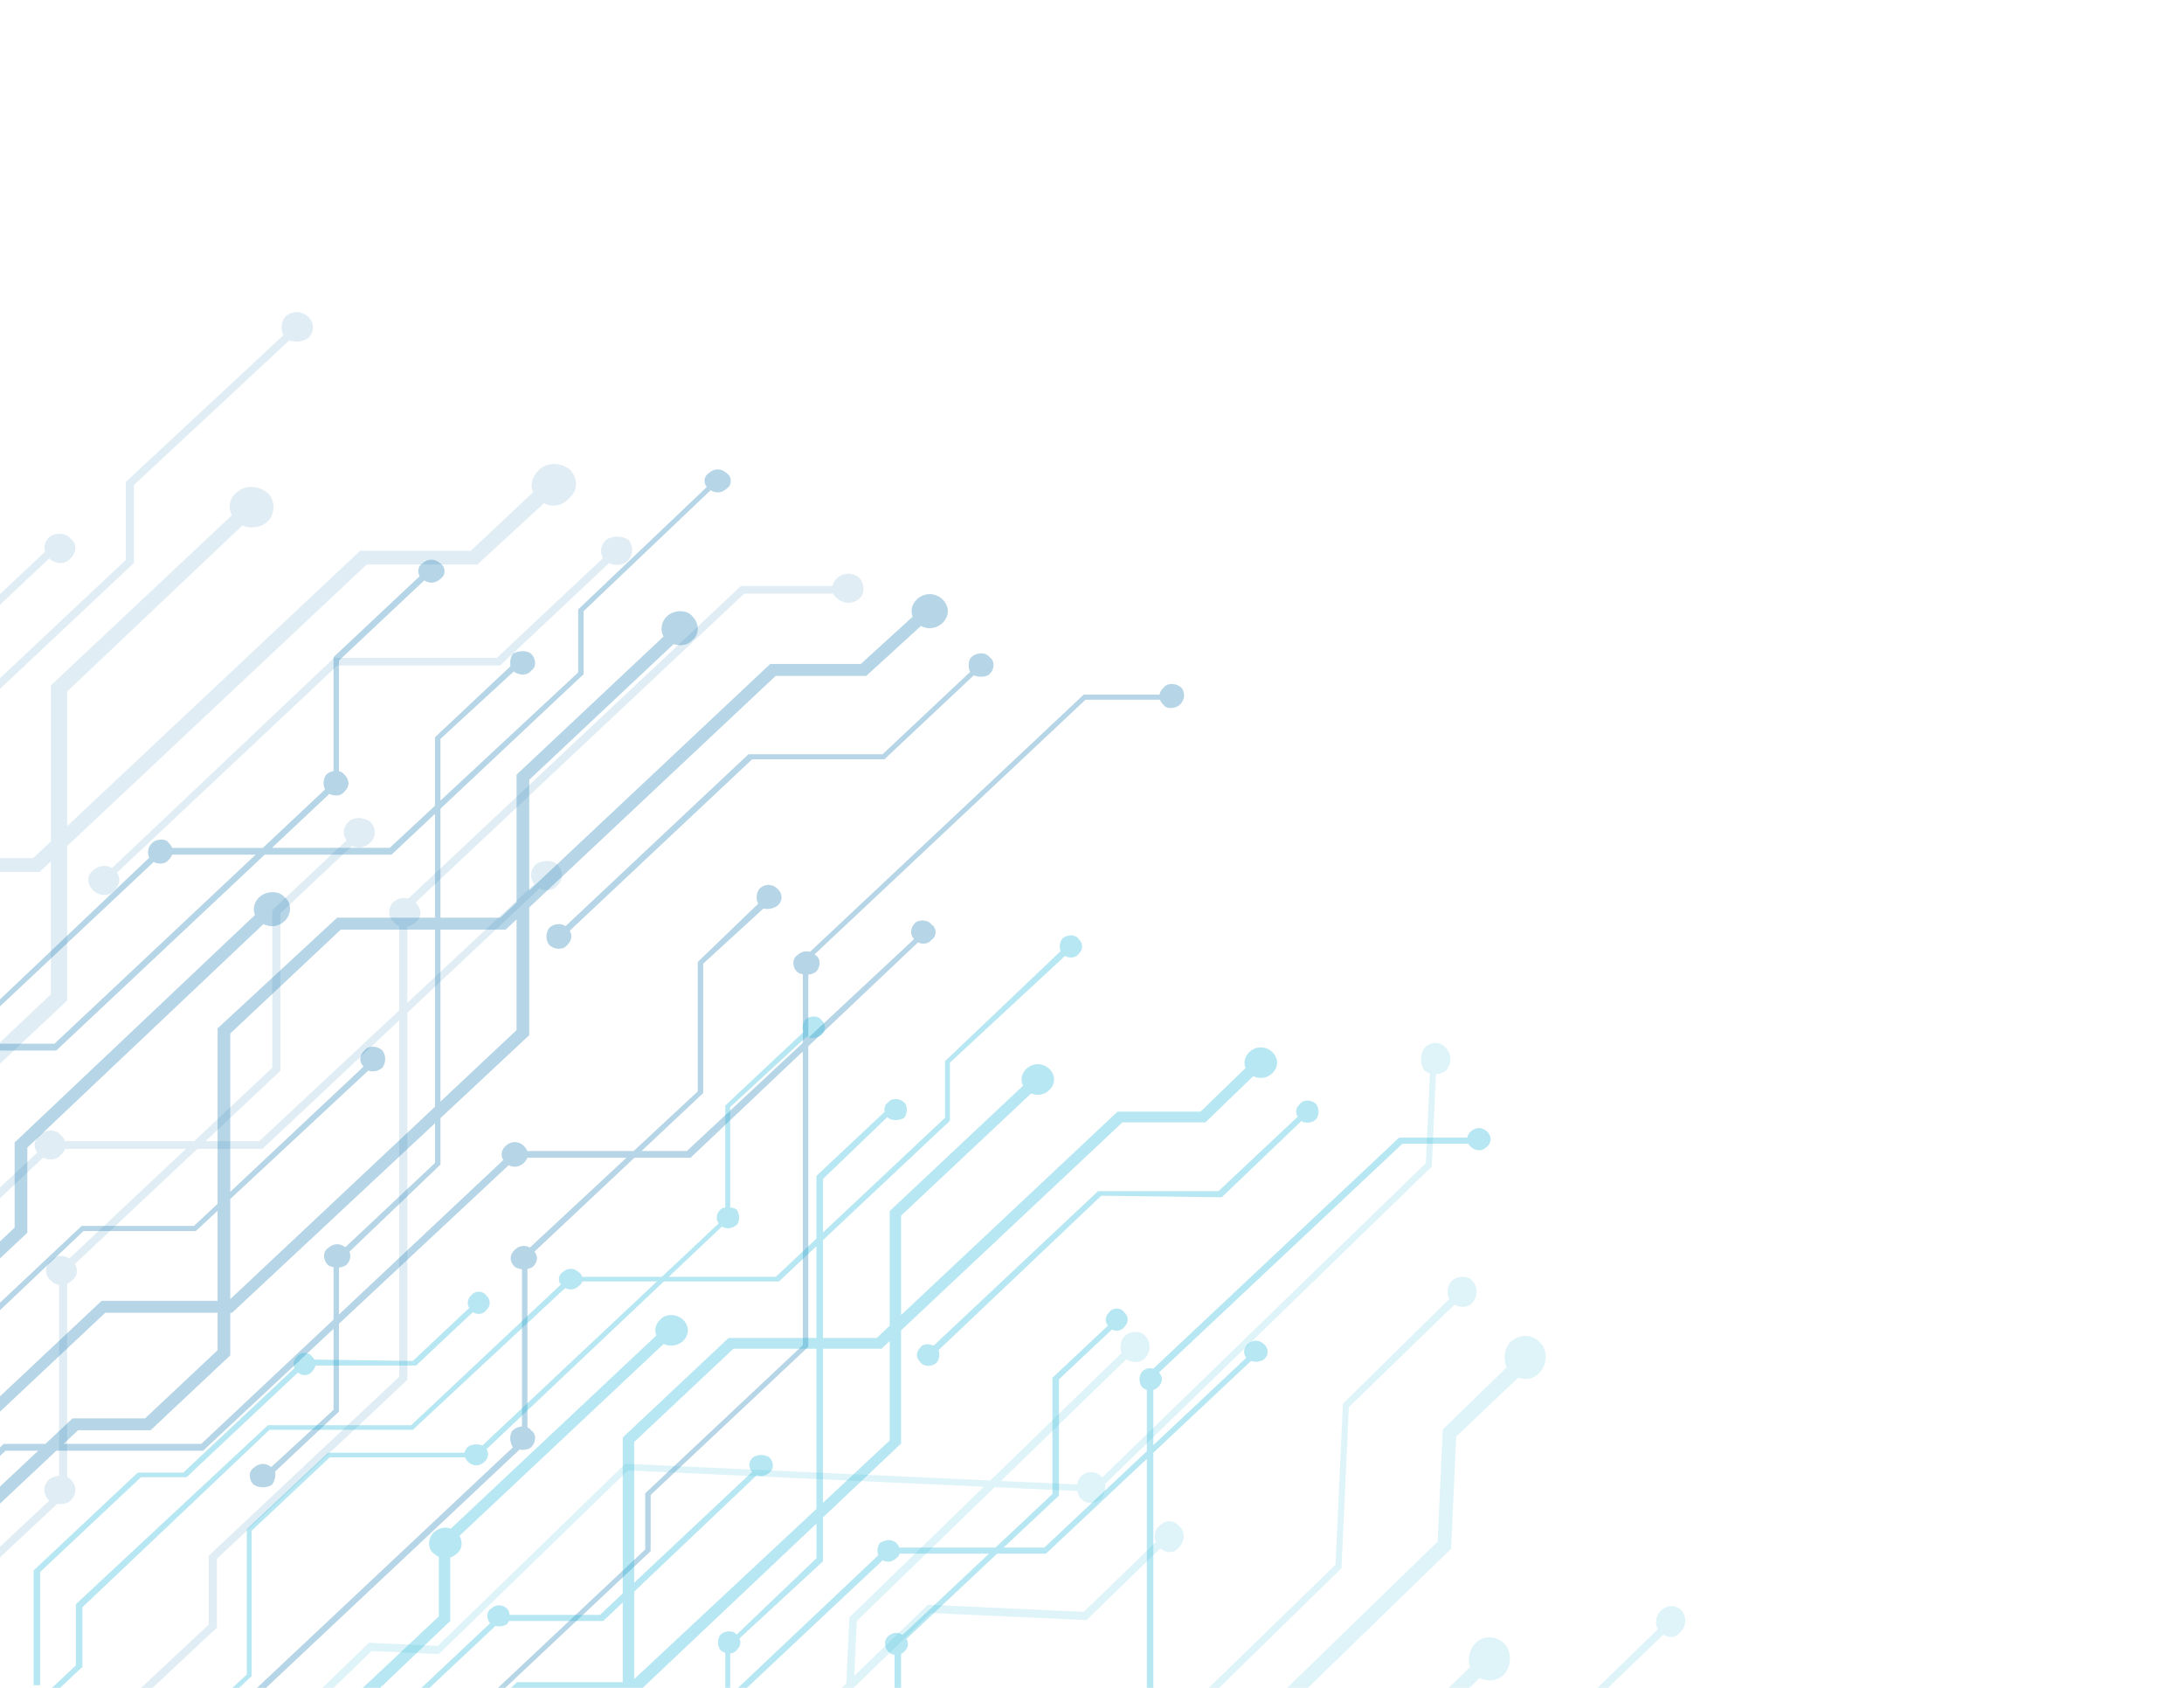 <?xml version="1.0" encoding="UTF-8" standalone="no"?><!DOCTYPE svg PUBLIC "-//W3C//DTD SVG 1.1//EN" "http://www.w3.org/Graphics/SVG/1.1/DTD/svg11.dtd"><svg width="100%" height="100%" viewBox="0 0 396 306" version="1.1" xmlns="http://www.w3.org/2000/svg" xmlns:xlink="http://www.w3.org/1999/xlink" xml:space="preserve" xmlns:serif="http://www.serif.com/" style="fill-rule:evenodd;clip-rule:evenodd;stroke-linejoin:round;stroke-miterlimit:1.414;"><path id="d-op-15" d="M51.384,60.773c-0.526,-1.063 -0.413,-2.406 0.34,-3.348c1.18,-1.109 2.951,-1.109 4.131,0c1.181,1.109 1.181,2.773 0,3.882c-0.952,0.671 -2.288,0.801 -3.389,0.389l-28.188,26.233l0,14.142l-31.281,29.395l0,24.126l12.984,0l3.247,-3.05l0,-28.286l32.801,-30.822c-0.658,-1.363 -0.507,-3.063 0.841,-4.119c1.476,-1.386 3.837,-1.386 5.607,0c1.476,1.387 1.476,3.883 0,5.269c-1.166,1.096 -3.07,1.326 -4.545,0.689l-31.753,30.092l0,24.404l53.12,-49.916l20.067,0l11.277,-10.596c-0.543,-1.289 -0.212,-2.851 1.118,-4.101c1.475,-1.387 3.836,-1.387 5.607,0c1.476,1.664 1.476,3.882 -0.295,5.269c-1.173,1.322 -2.905,1.593 -4.456,0.813l-12.07,11.111l-20.068,0l-54.3,51.025l0,28.008l-19.182,18.025l0,10.537l-20.288,19.064c0.441,0.871 0.219,2.013 -0.665,2.844c-0.432,0.406 -0.944,0.663 -1.476,0.772l0,10.32l36.189,-34.006c-0.755,-1.018 -0.62,-2.19 0.405,-3.153c1.18,-1.109 2.951,-1.109 3.836,0c0.391,0.275 0.652,0.671 0.784,1.109l23.415,0l14.166,-13.311l0,-28.562l13.471,-12.659c-0.762,-1.074 -0.629,-2.46 0.399,-3.425c0.885,-0.832 2.656,-0.832 3.836,0c1.181,1.109 1.181,2.773 0,3.882c-0.946,0.89 -2.273,1.066 -3.218,0.528l-13.013,12.228l0,28.563l-13.575,12.756l9.739,0l25.379,-23.714l0,-15.284c-0.34,-0.137 -0.645,-0.356 -0.885,-0.657c-1.18,-0.832 -1.18,-2.496 -0.295,-3.605c0.799,-0.75 1.867,-0.993 2.841,-0.728l60.313,-56.675l16.586,0c0.114,-0.491 0.389,-0.977 0.825,-1.386c1.181,-1.11 2.951,-1.11 4.132,0c0.885,1.109 0.885,2.773 0,3.605c-1.181,1.109 -2.951,1.109 -4.132,0c-0.32,-0.226 -0.553,-0.512 -0.699,-0.832l-16.122,0l-59.612,56.016c1.18,1.109 1.18,2.773 0,3.605c-0.437,0.41 -0.953,0.668 -1.476,0.775l0,13.788l23.032,-21.521c-0.89,-1.093 -0.796,-2.567 0.282,-3.58c1.18,-0.832 2.951,-0.832 3.836,0c1.181,1.109 1.181,2.773 0,3.883c-0.73,0.914 -2.062,1.075 -3.168,0.481l-23.982,22.535l0,66.554l-34.528,32.445l0,12.479l-64.039,59.899l-9.739,0l-24.789,23.294l-0.885,-1.11l25.084,-23.571l9.739,0l63.153,-59.066l0,-12.479l34.528,-32.445l0,-64.613l-24.789,23.294l-11.804,0l-22.211,20.871c0.631,1.04 0.46,2.291 -0.513,2.977c-0.27,0.254 -0.571,0.45 -0.885,0.587l0,35.079c0.222,0.098 0.422,0.226 0.59,0.384c1.18,1.109 1.18,2.773 0,3.883c-0.565,0.53 -1.489,0.722 -2.391,0.576l-74.043,69.305l-27.15,0l-4.427,4.16l-0.885,-0.832l4.722,-4.437l27.15,-0.277l73.184,-68.499c-1.177,-1.109 -1.176,-2.771 0.004,-3.879c0.518,-0.365 1.149,-0.57 1.77,-0.614l0,-34.625c-0.575,-0.075 -1.103,-0.345 -1.475,-0.811c-1.181,-0.832 -1.181,-2.496 0,-3.605c0.77,-0.965 2.211,-1.09 3.35,-0.375l21.144,-19.868l-21.94,0c-0.132,0.437 -0.393,0.834 -0.784,1.109c-0.73,0.914 -2.061,1.075 -3.168,0.481l-37.262,35.014l0,19.412l-14.334,13.241c0.37,0.942 0.131,1.968 -0.717,2.565c-1.18,1.11 -2.656,1.11 -3.836,0c-1.18,-0.831 -1.18,-2.495 0,-3.605c1.18,-1.109 2.656,-1.109 3.836,0l13.576,-12.756l0,-17.47l-28.331,26.621l-32.725,0l-38.102,36.051l-2.065,-1.942l36.298,-34.109l-7.082,0l-33.053,31.059l-1.18,-0.832l33.642,-31.613l9.149,0l6.197,-5.824l15.936,0l16.231,-14.974l-0.033,-8.042l-24.756,0l-58.727,54.907l-2.066,-1.664l59.612,-56.016l25.925,0l-0.083,-19.846l-4.889,4.594l-24.789,0l-43.086,40.487l-15.936,0l-16.231,15.252l-1.181,-0.832l16.822,-15.807l15.936,0l43.086,-40.487l24.789,0l5.471,-5.103l-0.159,-38.157l26.265,-24.403l21.543,0l0,-22.739l-9.444,8.874l-28.035,0l-45.742,42.982l-36.004,0l-19.182,18.025l0,35.496l-26.855,25.235l-1.181,-0.832l26.56,-24.958l0,-35.495l20.068,-18.857l36.004,0l44.266,-41.596l-20.658,0l-38.659,36.327l-35.118,0l-46.038,43.26l0,14.697l-8.263,7.765l-1.18,-0.832l7.968,-7.487l0,-14.698l46.922,-44.092l35.119,0l38.659,-36.327l22.724,0l13.948,-13.107c-0.632,-1.047 -0.461,-2.339 0.512,-3.254c0.307,-0.289 0.722,-0.478 1.181,-0.566l0,-24.947l19.166,-18.264c-0.518,-1.004 -0.316,-2.161 0.606,-2.811c0.885,-1.109 2.656,-1.109 3.836,0c1.181,0.832 1.181,2.496 0,3.605c-1.012,0.952 -2.46,1.087 -3.41,0.405l-18.723,17.343l0,24.711c0.42,0.1 0.827,0.275 1.181,0.524c1.18,1.109 1.18,2.773 0,3.882c-0.983,0.692 -2.373,0.809 -3.323,0.349l-12.909,12.13l25.97,0l10.034,-9.428l0,-15.252l16.637,-15.633c-0.282,-0.915 -0.024,-1.919 0.775,-2.67c1.18,-0.832 2.951,-0.832 3.836,0.278c1.18,0.831 1.18,2.495 0,3.605c-0.885,1.109 -2.656,1.109 -3.836,0l-15.936,14.974l0,13.311l29.806,-28.008l0,-14.143l28.581,-26.601Zm-59.863,140.02l-44.562,41.874l-0.295,0l0,9.151l-17.707,16.639l-16.231,0l-3.224,3.05l30.67,0l28.921,-27.176l0,-11.783c-0.425,-0.134 -0.829,-0.366 -1.181,-0.696c-0.885,-1.109 -0.885,-2.773 0,-3.605c1.08,-1.015 2.654,-1.101 3.818,-0.26l19.791,-18.597l0,-8.597Zm-39.47,-45.812c-0.579,-1.36 -0.309,-3.051 0.81,-4.103c1.771,-1.387 4.132,-1.387 5.608,0c1.77,1.386 1.77,3.882 0,5.269c-1.139,1.07 -2.806,1.314 -4.321,0.732l-52.341,49.183l0,18.857l-25.084,23.571l-25.675,0l-21.543,20.244l-1.771,-1.941l22.134,-21.076l25.674,0l23.314,-21.907l0.295,-18.857l52.9,-49.972Zm24.806,34.08l-30.193,28.371l0,21.905l44.857,-42.348l0,-38.901l-20.363,0l-24.494,23.016l0,34.445l29.066,-27.109c-1.028,-1.105 -0.978,-2.671 0.15,-3.731c1.181,-1.109 2.951,-1.109 3.837,0c1.18,1.11 1.18,2.773 0,3.883c-0.664,0.623 -1.824,0.779 -2.86,0.469Zm32.371,-32.914l-2.066,1.941l-14.165,0l0,37.508l16.231,-15.324l0,-24.125Zm100.121,-54.981c-0.633,-1.047 -0.462,-2.339 0.511,-3.254c1.181,-0.832 2.952,-0.832 4.132,0c0.885,1.109 0.885,2.773 -0.295,3.882c-0.756,0.71 -2.156,0.814 -3.284,0.313l-19.735,18.544l-29.511,0l-39.987,37.575c0.712,0.893 0.564,2.243 -0.443,3.189c-0.885,1.11 -2.656,1.11 -3.836,0c-1.181,-1.109 -1.181,-2.773 0,-3.605c1.004,-0.944 2.436,-1.084 3.386,-0.421l40.29,-38.124l29.511,0l19.261,-18.099Z" style="fill:#378bba;fill-opacity:0.153;fill-rule:nonzero;"/><path id="d-op-36" d="M128.156,88.294c-0.637,-0.719 -0.526,-1.96 0.332,-2.498c0.986,-0.926 2.3,-0.926 3.286,0c0.985,0.618 0.985,2.161 0,2.779c-0.867,0.814 -1.988,0.913 -2.917,0.294l-23.039,21.935l0,11.423l-25.956,24.389l0,19.759l10.843,0l2.957,-2.778l0,-23.155l26.656,-25.048c-0.652,-1.067 -0.447,-2.668 0.613,-3.664c1.315,-1.235 3.614,-1.235 4.6,0c1.314,1.235 1.314,3.396 0,4.322c-0.725,0.909 -2.162,1.149 -3.394,0.72l-26.176,24.596l0,20.068l43.698,-41.062l16.427,0l9.391,-8.564c-0.417,-1.069 -0.152,-2.278 0.795,-3.168c1.314,-1.235 3.285,-1.235 4.599,0c1.314,1.235 1.314,3.088 0,4.323c-1.093,1.027 -2.642,1.2 -3.889,0.517l-9.91,9.053l-16.427,0l-44.684,41.988l0,23.155l-16.099,15.035l0,8.428l-16.507,15.789c0.339,0.734 0.146,1.747 -0.577,2.427c-0.399,0.249 -0.852,0.398 -1.314,0.446l0,8.507l29.794,-27.997c-0.522,-0.836 -0.378,-1.806 0.432,-2.568c0.986,-0.926 2.3,-0.926 3.286,0c0.304,0.286 0.514,0.601 0.63,0.927l19.292,0l11.619,-10.806l0,-23.464l10.952,-10.555c-0.428,-0.868 -0.355,-1.912 0.219,-2.72c0.985,-0.926 2.299,-0.926 3.285,0c0.986,0.926 0.986,2.161 0,3.087c-0.746,0.468 -1.681,0.758 -2.519,0.47l-10.952,10.027l0,23.464l-11.17,10.497l8.213,0l21.028,-19.608l0,-12.414c-0.347,-0.073 -0.682,-0.205 -0.986,-0.395c-0.986,-0.927 -0.986,-2.47 0,-3.088c0.676,-0.635 1.507,-0.834 2.28,-0.598l49.631,-46.638l13.744,0c0.076,-0.435 0.314,-0.86 0.713,-1.235c0.657,-0.926 2.299,-0.926 3.285,0c0.657,0.927 0.657,2.162 -0.328,3.088c-0.658,0.617 -2.3,0.926 -2.957,0c-0.304,-0.286 -0.514,-0.6 -0.631,-0.926l-13.497,0l-49.125,46.161c0.058,0.046 0.115,0.096 0.171,0.148c0.985,0.618 0.985,2.161 0,3.088c-0.399,0.249 -0.852,0.398 -1.315,0.446l0,11.443l19.193,-17.897c-0.789,-0.688 -0.725,-2.084 0.192,-2.946c0.657,-0.617 2.3,-0.617 2.957,0.309c0.986,0.618 0.986,2.161 0,2.779c-0.522,0.735 -1.664,0.887 -2.442,0.455l-19.9,18.842l0,54.49l-28.584,26.859l0,10.189l-52.568,49.397l-8.214,0l-20.041,19.141l-0.986,-0.926l20.699,-19.142l8.214,0l51.911,-48.779l0,-10.188l28.584,-26.86l0,-53.248l-20.37,19.287l-10.186,0l-18.096,17.005c0.67,0.875 0.569,1.935 -0.302,2.754c-0.304,0.191 -0.639,0.322 -0.986,0.395l0,28.72c0.264,0.116 0.492,0.29 0.657,0.524c0.986,0.617 0.986,2.161 0,3.087c-0.429,0.403 -1.278,0.543 -2.09,0.42l-60.663,57.004l-22.342,0l-3.614,3.396l-0.986,-0.617l3.943,-3.705l22.342,0l60.125,-56.498c-0.658,-0.926 -0.658,-2.47 0,-3.087c0.46,-0.433 1.063,-0.663 1.642,-0.692l0,-28.5c-0.463,-0.048 -0.915,-0.197 -1.314,-0.447c-0.986,-0.926 -0.986,-2.161 0,-3.087c0.813,-0.764 1.85,-0.898 2.742,-0.401l17.495,-16.271l-17.964,0c-0.116,0.326 -0.326,0.641 -0.63,0.927c-0.812,0.763 -1.847,0.897 -2.738,0.403l-30.774,28.751l0,15.921l-11.61,10.909c0.224,0.729 -0.078,1.705 -0.547,2.366c-0.986,0.617 -2.3,0.617 -3.285,0c-0.986,-0.926 -0.986,-2.47 0,-3.087c0.941,-0.885 2.181,-0.925 3.15,-0.12l11.306,-10.377l0,-14.691l-23.656,22.1l-26.613,0l-31.54,29.639l-1.643,-1.544l29.898,-28.095l-5.914,0l-27.27,25.625l-0.985,-0.926l27.926,-25.934l7.557,0l4.928,-4.631l13.143,0l13.142,-12.349l0,-6.792l-20.371,0l-48.297,45.384l-1.314,-1.544l48.954,-46.001l21.028,0l0,-16.326l-3.943,3.668l-20.37,0l-35.484,33.652l-13.142,0l-13.471,12.349l-0.657,-0.617l13.471,-12.967l13.471,0l35.483,-33.343l20.37,0l4.272,-4.014l0,-31.799l21.684,-20.068l17.742,0l0,-18.832l-7.885,7.409l-22.999,0l-37.784,35.504l-29.569,0l-15.771,14.819l0,29.33l-22.341,20.685l-0.657,-0.617l21.684,-20.685l0,-29.33l16.756,-15.437l29.57,0l36.469,-34.269l-15.14,0c-0.116,0.326 -0.327,0.641 -0.63,0.926c-0.544,0.766 -1.761,0.899 -2.723,0.398l-30.461,28.623l-28.913,0l-38.112,35.504l0,12.35l-6.571,6.174l-0.985,-0.617l6.571,-6.175l0,-12.04l38.44,-36.122l29.241,0l30,-28.48c-0.412,-0.865 -0.298,-1.899 0.556,-2.702c0.657,-0.617 2.3,-0.926 2.957,0c0.303,0.285 0.514,0.6 0.63,0.926l16.454,0l11.266,-10.586c-0.411,-0.862 -0.333,-1.89 0.234,-2.689c0.373,-0.351 0.841,-0.569 1.314,-0.654l0,-20.649l15.62,-14.677c-0.466,-0.731 -0.306,-1.811 0.479,-2.303c0.986,-0.926 2.3,-0.926 3.285,0c0.986,0.617 0.986,2.161 0,2.779c-0.871,0.819 -2,0.913 -2.931,0.284l-15.467,14.535l0,20.052c0.402,0.097 0.754,0.308 0.985,0.633c0.986,0.926 0.986,2.161 0,3.087c-0.543,0.766 -1.76,0.899 -2.723,0.398l-10.419,9.79l21.356,0l8.214,-7.644l0,-12.423l13.698,-12.872c-0.16,-0.715 -0.016,-1.628 0.43,-2.256c0.985,-0.618 2.628,-0.618 3.285,0c0.986,0.926 0.986,2.47 0,3.087c-0.625,0.881 -2.14,0.924 -3.135,0.13l-13.293,12.219l0,11.198l24.97,-23.238l0,-11.423l23.324,-22.201Zm-49.279,115.34l-36.798,34.367l-0.329,0l0,7.718l-14.456,13.585l-13.142,0l-2.628,2.469l24.97,0l23.984,-22.537l0,-9.485c-0.347,-0.073 -0.682,-0.204 -0.986,-0.394c-0.985,-0.927 -0.985,-2.47 0,-3.088c0.93,-0.873 2.152,-0.923 3.115,-0.148l16.27,-15.288l0,-7.199Zm-32.645,-37.749c-0.444,-1.08 -0.185,-2.312 0.775,-3.215c1.314,-1.234 3.614,-1.234 4.6,0c1.314,0.927 1.314,3.088 0,4.323c-1.08,1.015 -2.605,1.196 -3.844,0.541l-42.81,40.52l0,15.437l-20.699,19.45l-21.027,0l-17.742,16.671l-1.643,-1.543l18.399,-17.289l21.027,0l19.385,-18.216l0,-15.436l43.579,-41.243Zm20.547,28.206l-25.029,23.284l0,18.156l37.127,-34.887l0,-32.108l-17.085,0l-20.042,18.833l0,28.712l24.155,-22.698c-0.824,-0.904 -0.772,-2.053 0.158,-2.927c0.657,-0.926 2.3,-0.926 3.286,0c0.657,0.927 0.657,2.161 0,3.088c-0.72,0.676 -1.789,0.858 -2.57,0.547Zm26.883,-27.407l-1.972,1.852l-11.828,0l0,31.182l13.8,-12.966l0,-20.068Zm82.237,-44.86c-0.416,-0.921 -0.34,-2.15 0.229,-2.685c0.986,-0.926 2.629,-0.926 3.286,0c0.985,0.618 0.985,2.161 0,3.088c-0.569,0.534 -1.877,0.606 -2.858,0.215l-16.198,15.221l-23.985,0l-33.08,31.085c0.523,0.835 0.378,1.805 -0.432,2.567c-0.657,0.926 -2.3,0.926 -3.285,0c-0.658,-0.926 -0.658,-2.161 0,-3.087c0.853,-0.802 2.199,-0.91 2.971,-0.323l33.169,-31.168l24.313,0l15.87,-14.913Z" style="fill:#378bba;fill-opacity:0.361;fill-rule:nonzero;"/><path id="l-op-15" d="M301.599,296.345c1.012,0.688 2.277,0.578 3.01,-0.367c1.162,-1.129 1.229,-2.603 0.452,-3.82c-1.054,-1.23 -2.716,-1.306 -3.878,-0.177c-0.992,0.963 -1.196,2.392 -0.571,3.372l-27.741,26.944l-13.838,-0.927l-30.876,30.199l-24.029,-1.098l0.592,-12.971l3.486,-3.386l27.979,1.278l32.111,-31.189c1.356,0.75 3.163,0.59 4.315,-0.529c1.453,-1.411 1.574,-4.064 0.256,-5.601c-1.595,-1.55 -3.811,-1.651 -5.263,-0.241c-1.121,1.089 -1.614,2.911 -1.047,4.398l-31.359,30.459l-24.377,-1.114l52.287,-50.787l0.929,-20.341l11.236,-10.676c1.297,0.484 2.699,0.241 3.722,-0.753c1.452,-1.411 1.85,-4.051 0.255,-5.601c-1.317,-1.538 -3.533,-1.639 -5.263,-0.241c-1.204,1.17 -1.493,3.193 -0.806,4.727l-11.583,11.251l-0.929,20.341l-53.45,51.915l-27.979,-1.278l-18.963,18.336l-10.722,-0.49l-19.933,19.361c-0.933,-0.433 -1.987,-0.247 -2.631,0.583c-0.459,0.333 -0.749,0.863 -0.865,1.438l-10.283,-0.47l35.606,-34.584c1.011,0.477 2.263,0.393 3.185,-0.276c1.162,-1.128 1.242,-2.897 0.188,-4.127c-0.318,-0.278 -0.688,-0.481 -1.083,-0.605l1.066,-23.325l13.943,-13.543l28.256,1.291l13.381,-12.997c1.05,0.945 2.51,0.919 3.319,-0.125c1.162,-1.128 1.243,-2.897 0.175,-3.832c-1.054,-1.23 -2.439,-1.293 -3.601,-0.165c-0.892,0.648 -1.14,1.86 -0.712,2.946l-13.048,12.674l-28.256,-1.291l-13.358,12.876l0.453,-9.921l24.982,-24.264l14.99,0.684c0.08,0.425 0.236,0.839 0.469,1.204c1.054,1.229 2.717,1.305 3.878,0.177c0.58,-0.748 0.815,-1.765 0.685,-2.638l59.25,-57.548l0.765,-16.742c0.6,-0.024 1.194,-0.215 1.692,-0.576c1.162,-1.129 1.243,-2.897 0.188,-4.127c-1.054,-1.23 -2.716,-1.306 -3.878,-0.177c-0.885,1.141 -0.966,2.91 -0.189,4.127c0.318,0.278 0.689,0.481 1.083,0.605l-0.742,16.249l-58.678,56.994c-1.055,-1.23 -2.717,-1.306 -3.879,-0.177c-0.366,0.356 -0.592,0.874 -0.674,1.446l-13.798,-0.63l22.72,-22.068c1.056,0.694 2.489,0.682 3.276,-0.082c1.162,-1.129 1.242,-2.898 0.188,-4.128c-0.79,-0.922 -2.453,-0.998 -3.601,-0.164c-0.903,0.877 -1.153,2.142 -0.724,3.239l-23.798,23.114l-66.208,-3.024l-33.987,33.011l-12.466,-0.569l-63.022,60.931l-0.458,10.024l-24.11,23.418l1.054,1.23l24.414,-23.996l0.458,-10.023l62.151,-60.085l12.189,0.557l34.277,-33.294l64.546,2.949l-24.401,23.701l-0.547,11.973l-22.04,21.244c-0.988,-0.559 -2.197,-0.411 -3.103,0.468c-0.236,0.23 -0.414,0.527 -0.533,0.862l-38.013,-1.736l-74.655,72.512l-1.226,26.827l-4.357,4.232l1.054,1.23l4.661,-4.809l1.226,-26.827l73.784,-71.666l37.371,1.707c0.056,0.526 0.226,1.051 0.513,1.501c1.054,1.23 2.716,1.306 3.878,0.177c0.737,-0.95 0.916,-2.334 0.5,-3.303l20.841,-20.242l-0.996,21.789c-0.504,0.064 -0.993,0.248 -1.413,0.553c-0.755,0.974 -0.925,2.405 -0.475,3.56l-36.565,35.516l-19.391,-0.886l-17.126,16.352l1.054,1.23l16.558,-16.083l17.452,0.797l-27.886,27.087l-1.482,32.428l-37.763,36.679l1.845,2.152l35.741,-34.949l-0.334,7.32l-32.535,31.601l0.777,1.217l33.116,-32.165l0.429,-9.394l5.811,-5.682l0.741,-16.215l15.686,-15.236l8.311,0.38l-1.131,24.764l-57.807,56.147l1.858,1.858l58.665,-56.7l1.185,-25.942l19.946,0.911l-4.939,4.796l-1.042,22.823c-0.302,0.096 -0.591,0.239 -0.853,0.429c-0.844,0.82 -1.117,1.977 -0.8,3.02l-41.124,39.673l-0.45,15.932l-16.254,15.505l1.068,0.935l16.267,-15.8l0.727,-15.919l40.378,-39.219c1.067,0.935 2.73,1.011 3.878,0.177c0.885,-1.141 0.966,-2.91 0.189,-4.127c-0.534,-0.467 -1.217,-0.72 -1.909,-0.752l1.006,-22.036l5.52,-5.361l38.228,1.746l25.563,-24.829l0.983,-21.521l22.654,1.035l-9.234,9.032l-1.279,28.006l-42.889,41.658c-1.035,-0.809 -2.394,-0.737 -3.164,0.256c-1.162,1.128 -1.243,2.897 -0.175,3.832c0.27,0.423 0.646,0.708 1.072,0.853l-1.513,33.1l-18.881,18.34l-35.459,-1.62l-26.434,25.676l0.791,0.922l26.13,-25.099l35.459,1.62l19.753,-19.186l1.541,-33.749c0.401,-0.124 0.794,-0.354 1.142,-0.692c0.947,-0.688 1.168,-2.011 0.626,-3.143l41.907,-40.704l-0.826,18.066c-0.436,0.105 -0.837,0.354 -1.144,0.751c-0.95,0.689 -1.169,2.017 -0.622,3.151l-36.405,35.63l-1.602,35.081l-45.316,44.015l-14.959,-0.683l-7.857,7.913l0.791,0.922l7.552,-7.336l14.959,0.684l46.188,-44.862l1.602,-35.082l35.897,-35.132c0.86,0.744 2.21,0.655 3.198,-0.304c1.162,-1.129 1.243,-2.898 0.175,-3.833c-0.316,-0.368 -0.686,-0.633 -1.074,-0.793l0.895,-19.599l13.73,-13.335c1.01,0.678 2.268,0.565 2.997,-0.376c0.348,-0.338 0.599,-0.734 0.752,-1.148l25.065,1.145l18.909,-18.366c0.861,0.612 2.115,0.482 3.047,-0.424c1.162,-1.128 1.242,-2.897 0.175,-3.832c-1.054,-1.23 -2.717,-1.306 -3.602,-0.165c-0.999,0.726 -1.19,2.16 -0.528,3.331l-18.488,17.957l-24.455,-1.117c-0.097,-0.464 -0.329,-0.889 -0.7,-1.214c-0.777,-1.217 -2.439,-1.293 -3.601,-0.164c-1,0.725 -1.19,2.159 -0.528,3.33l-12.679,12.314l1.199,-26.237l9.586,-9.311l15.236,0.696l16.548,-16.073c0.804,0.217 1.777,0.061 2.53,-0.485c1.162,-1.129 1.243,-2.897 0.189,-4.127c-1.068,-0.935 -2.73,-1.011 -3.602,-0.165c-1.113,1.081 -1.234,2.75 -0.315,3.969l-15.837,15.382l-13.296,-0.608l29.629,-28.779l13.851,0.633l28.228,-27.157Zm-142.781,53.534l-43.762,42.313l-0.027,0.59l-9.418,-0.43l-17.139,16.646l-0.741,16.215l-3.195,3.103l1.387,-30.365l28.468,-27.65l11.827,0.54c0.123,0.353 0.321,0.671 0.598,0.914c0.777,1.217 2.439,1.293 3.601,0.164c1.1,-0.798 1.221,-2.455 0.303,-3.674l19.322,-18.767l8.776,0.401Zm43.956,41.348c1.272,0.803 2.9,0.565 4.245,-0.742c1.452,-1.411 1.574,-4.064 0.256,-5.601c-1.318,-1.538 -3.811,-1.651 -5.264,-0.241c-1.157,1.347 -1.468,3.101 -0.899,4.536l-49.493,48.073c-1.372,-0.869 -3.292,-0.747 -4.496,0.423c-0.409,0.397 -0.713,0.893 -0.908,1.435l-15.504,-0.708l-24.691,23.983l-1.172,25.647l-21.192,20.302l1.845,2.153l21.8,-21.456l1.158,-25.353l23.239,-22.572l14.395,0.657c0.146,0.558 0.403,1.08 0.774,1.513c1.318,1.537 3.811,1.651 5.263,0.24c1.046,-1.015 1.401,-2.673 1.028,-4.097l49.616,-48.192Zm4.784,46.063c1.035,0.809 2.394,0.738 3.164,-0.255c1.148,-0.834 1.243,-2.897 0.175,-3.833c-0.777,-1.217 -2.439,-1.293 -3.601,-0.164c-0.983,0.714 -1.194,2.329 -0.565,3.365l-13.804,13.408l-0.948,26.84l-29.035,27.92l-0.526,11.497l-24.387,23.406l-27.425,-1.253l-0.067,1.474l27.979,1.278l25.272,-24.546l0.512,-11.203l28.758,-27.933l0.948,-26.839l13.55,-13.162Zm-37.629,-72.195l-29.691,28.839l-21.885,-1l44.154,-42.887l39.06,1.785l-0.929,20.341l-24.11,23.418l-34.628,-1.582l28.639,-27.816c1.068,0.811 2.627,0.842 3.721,0.048c0.884,-1.141 0.965,-2.91 0.188,-4.127c-1.068,-0.935 -2.73,-1.011 -3.878,-0.177c-0.88,0.854 -0.981,2.083 -0.641,3.158Zm34.676,-31.145l-2.324,2.257l-0.646,14.151l-37.675,-1.722l16.267,-15.8l24.378,1.114Zm59.101,-97.41c1.035,0.582 2.354,0.531 3.098,-0.191c1.162,-1.129 1.243,-2.898 0.188,-4.127c-0.79,-0.923 -2.452,-0.999 -3.601,-0.165c-0.964,0.936 -1.184,2.313 -0.629,3.457l-19.272,18.972l-1.333,29.186l-39.47,38.336c-1.034,-0.582 -2.354,-0.531 -3.097,0.191c-1.162,1.129 -1.243,2.898 -0.189,4.128c0.777,1.217 2.439,1.293 3.601,0.164c0.961,-0.933 1.183,-2.304 0.635,-3.446l39.601,-38.733l1.333,-29.186l19.135,-18.586Z" style="fill:#30b9db;fill-opacity:0.153;fill-rule:nonzero;"/><path id="l-op-35" d="M192.312,172.43c-0.278,-0.733 -0.182,-1.571 0.288,-2.233c0.885,-0.832 2.361,-0.832 2.951,0c0.885,0.832 0.885,1.941 0,2.773c-0.491,0.692 -1.595,0.809 -2.462,0.349l-20.852,19.34l0,10.538l-23.019,21.63l0,17.748l9.739,0l2.361,-2.219l0,-20.798l24.177,-22.718c-0.51,-1.012 -0.305,-2.209 0.612,-3.072c1.181,-1.109 2.951,-1.109 4.132,0c1.18,1.11 1.18,2.774 0,3.883c-0.918,0.862 -2.192,1.054 -3.269,0.576l-23.586,22.163l0,18.025l39.25,-36.882l15.05,0l8.166,-7.906c-0.411,-0.975 -0.182,-2.092 0.688,-2.909c1.18,-1.109 2.951,-1.109 4.131,0c1.181,1.109 1.181,2.773 0,3.882c-0.965,0.907 -2.324,1.073 -3.432,0.497l-8.667,8.377l-15.051,0l-40.135,37.714l0,20.521l-14.166,13.392l0,7.961l-15.142,13.979c0.331,0.702 0.165,1.481 -0.498,2.105c-0.262,0.369 -0.699,0.574 -1.181,0.616l0,7.58l26.859,-25.385c-0.273,-0.731 -0.176,-1.564 0.291,-2.223c0.886,-0.555 2.066,-0.832 2.951,0c0.258,0.242 0.44,0.53 0.548,0.832l17.454,0l10.329,-9.706l0,-21.075l10.057,-9.451c-0.601,-0.785 -0.511,-1.738 0.272,-2.474c0.59,-0.831 2.066,-0.831 2.656,0c0.885,0.832 0.885,1.942 0,2.774c-0.47,0.662 -1.502,0.797 -2.201,0.404l-9.603,9.024l0,21.075l-10.034,9.429l7.378,0l18.592,-17.47l0,-11.115c-0.312,-0.099 -0.613,-0.276 -0.886,-0.532c-0.59,-0.832 -0.59,-1.942 0,-2.774c0.607,-0.57 1.354,-0.749 2.048,-0.537l44.58,-41.891l12.345,0c0.068,-0.39 0.281,-0.772 0.64,-1.109c0.885,-0.832 2.065,-0.832 2.951,0c0.885,0.832 0.885,1.941 0,2.773c-0.886,0.832 -2.066,0.832 -2.951,0c-0.186,-0.174 -0.333,-0.361 -0.44,-0.554l-11.955,0l-44.125,41.462c0.741,0.813 0.694,1.845 -0.142,2.63c-0.272,0.256 -0.573,0.433 -0.885,0.532l0,10.005l16.845,-15.828c-0.602,-0.786 -0.511,-1.738 0.271,-2.474c0.886,-0.832 2.066,-0.832 2.952,0c0.885,0.832 0.885,1.941 0,2.773c-0.7,0.438 -1.583,0.53 -2.36,0.276l-17.708,16.64l0,49.361l-25.675,23.848l0,9.429l-47.217,44.369l-7.378,0l-18.297,16.916l-0.59,-0.555l18.297,-17.47l7.377,0l46.628,-43.815l0,-9.151l25.675,-24.126l0,-47.697l-18.297,17.193l-8.854,0l-16.433,15.442c0.469,0.751 0.34,1.622 -0.388,2.306c-0.186,0.174 -0.384,0.312 -0.59,0.413l0,28.15l-56.071,52.688l-20.068,0l-3.246,3.051l-0.59,-0.832l3.541,-3.328l19.773,0l55.48,-52.134l0,-27.407c-0.415,-0.064 -0.822,-0.264 -1.18,-0.601c-0.59,-0.832 -0.885,-1.941 0,-2.773c0.783,-0.736 1.796,-0.821 2.633,-0.256l15.664,-14.719l-16.216,0c-0.093,0.34 -0.295,0.637 -0.606,0.832c-0.727,0.684 -1.655,0.806 -2.454,0.365l-27.647,25.979l0,14.42l-12.69,11.925l-0.59,-0.832l12.395,-11.647l0,-13.034l-20.953,19.689l-23.934,0l-28.596,26.622l-1.475,-1.387l27.101,-25.235l-5.558,0l-24.494,23.017l-0.591,-0.555l24.79,-23.294l6.747,0l4.467,-4.159l12.099,0l11.805,-11.37l0,-5.823l-18.297,0l-43.381,40.764l-1.476,-1.664l43.972,-41.319l19.182,0l0,-14.454l-3.541,3.362l-17.129,0c-0.071,0.199 -0.165,0.388 -0.283,0.554c-0.632,0.396 -1.414,0.51 -2.132,0.34l-30.92,29.055l-11.805,0l-11.804,11.37l-0.886,-0.832l12.395,-11.647l11.804,0l30.256,-28.431c-0.742,-0.84 -0.695,-2.104 0.141,-2.628c0.885,-0.832 2.066,-0.832 2.951,0c0.262,0.247 0.408,0.657 0.437,1.11l16.384,0l4.132,-3.883l0,-28.285l19.182,-18.025l15.936,0l0,-16.639l-6.787,6.378l-20.876,0l-32.155,30.411c0.473,0.752 0.345,1.626 -0.385,2.312c-0.885,0.832 -2.065,0.832 -2.951,0c-0.273,-0.257 -0.461,-0.539 -0.566,-0.832l-24.518,0l-14.165,13.311l0,26.344l-19.773,18.58l-0.885,-0.555l19.772,-18.302l0,-26.345l14.756,-13.865l24.74,0c0.068,-0.391 0.281,-0.773 0.639,-1.109c0.764,-0.479 1.747,-0.545 2.571,-0.198l31.662,-29.752l-13.557,0c-0.091,0.333 -0.293,0.635 -0.608,0.832c-0.731,0.687 -1.662,0.807 -2.462,0.361l-27.639,25.706l-25.97,0l-33.938,32.168l0,10.815l-6.197,5.823l-0.591,-0.831l5.608,-5.269l0,-11.093l34.823,-32.445l25.969,0l27.137,-25.499c-0.561,-0.648 -0.458,-1.751 0.309,-2.232c0.885,-0.831 2.066,-0.831 2.951,0c0.315,0.198 0.517,0.5 0.608,0.832l14.443,0l10.315,-9.693c-0.561,-0.652 -0.458,-1.788 0.309,-2.508c0.207,-0.195 0.523,-0.321 0.885,-0.379l0,-18.478l14.166,-13.312c-0.27,-0.73 -0.172,-1.56 0.294,-2.217c0.886,-0.832 2.361,-0.832 2.951,0c0.886,0.831 0.886,1.941 0,2.773c-0.786,0.492 -1.805,0.766 -2.643,0.239l-13.883,12.794l0,18.188c0.425,0.051 0.845,0.182 1.181,0.392c0.59,0.832 0.59,2.218 0,2.773c-0.765,0.718 -1.97,0.816 -2.664,0.294l-9.659,9.134l19.405,0l7.378,-6.932l0,-11.37l12.366,-11.62c-0.145,-0.662 0.061,-1.342 0.619,-1.691c0.59,-0.832 2.066,-0.832 2.951,0c0.59,0.555 0.59,1.941 0,2.773c-0.885,0.555 -2.361,0.555 -2.951,0c-0.044,-0.041 -0.085,-0.083 -0.125,-0.127l-11.68,11.22l0,9.705l22.134,-20.798l0,-10.26l20.96,-19.952Zm-44.274,103.787l-32.757,30.971l-0.295,0l0,6.655l-12.985,12.479l-12.1,0l-2.383,2.218l22.451,0l21.543,-20.361l0,-8.519c-0.321,-0.101 -0.628,-0.273 -0.885,-0.514c-0.591,-0.832 -0.591,-1.942 0,-2.773c0.878,-0.826 2.336,-0.832 2.936,-0.021l14.475,-13.845l0,-6.29Zm-29.032,-34.093c-0.392,-0.967 -0.158,-2.069 0.701,-2.877c0.886,-1.109 2.952,-1.109 4.132,0c1.18,1.109 1.18,2.773 0,3.882c-0.953,0.896 -2.482,1.068 -3.502,0.518l-37.014,34.782c0.641,1.107 0.473,2.557 -0.504,3.246c-0.352,0.331 -0.756,0.562 -1.181,0.696l0,11.506l-18.297,17.47l-19.182,0l-15.936,14.975l-1.476,-1.387l16.527,-15.529l18.887,0l17.411,-16.361l0,-10.784c-0.316,-0.138 -0.616,-0.333 -0.885,-0.586c-1.18,-0.832 -1.18,-2.773 0,-3.882c0.86,-0.808 2.032,-1.027 3.062,-0.659l37.257,-35.01Zm-33.92,-5.008c-0.469,-0.751 -0.339,-1.622 0.389,-2.306c0.59,-0.832 2.065,-0.832 2.656,0c0.885,0.832 0.885,1.941 0,2.773c-0.511,0.72 -1.686,0.817 -2.375,0.29l-10.315,9.693l-18.248,0c-0.068,0.391 -0.281,0.773 -0.639,1.109c-0.551,0.777 -1.873,0.829 -2.527,0.156l-20.197,18.979l-8.263,0l-18.297,17.193l0,20.521l-1.18,0l0,-20.798l18.887,-17.748l8.263,0l20.168,-18.952c-0.343,-0.706 -0.18,-1.494 0.49,-2.124c0.59,-0.832 2.065,-0.832 2.656,0c0.194,0.183 0.345,0.379 0.454,0.582l17.843,0.25l10.235,-9.618Zm52.143,30.326l-22.243,21.113l0,15.863l33.052,-30.863l0,-29.039l-15.051,0l-18.001,16.916l0,25.512l21.401,-20.11c-0.741,-0.813 -0.693,-1.844 0.142,-2.629c0.885,-0.555 2.066,-0.555 2.951,0c0.885,0.832 0.885,2.218 0,2.773c-0.667,0.626 -1.501,0.781 -2.251,0.464Zm24.089,-24.313l-1.476,1.387l-10.624,0l0,27.937l12.1,-11.299l0,-18.025Zm73.98,-40.676c-0.469,-0.751 -0.34,-1.623 0.388,-2.306c0.59,-0.832 2.066,-0.832 2.951,0c0.59,0.831 0.59,1.941 0,2.773c-0.76,0.714 -1.955,0.815 -2.651,0.303l-14.465,13.839l-21.839,-0.277l-29.516,28c0.275,0.732 0.179,1.567 -0.29,2.227c-0.885,0.832 -2.361,0.832 -2.951,0c-0.885,-0.832 -0.885,-1.942 0,-2.773c0.474,-0.669 1.521,-0.621 2.373,-0.289l29.794,-27.997l21.838,0l14.368,-13.5Z" style="fill:#30b9db;fill-opacity:0.345;fill-rule:nonzero;"/></svg>